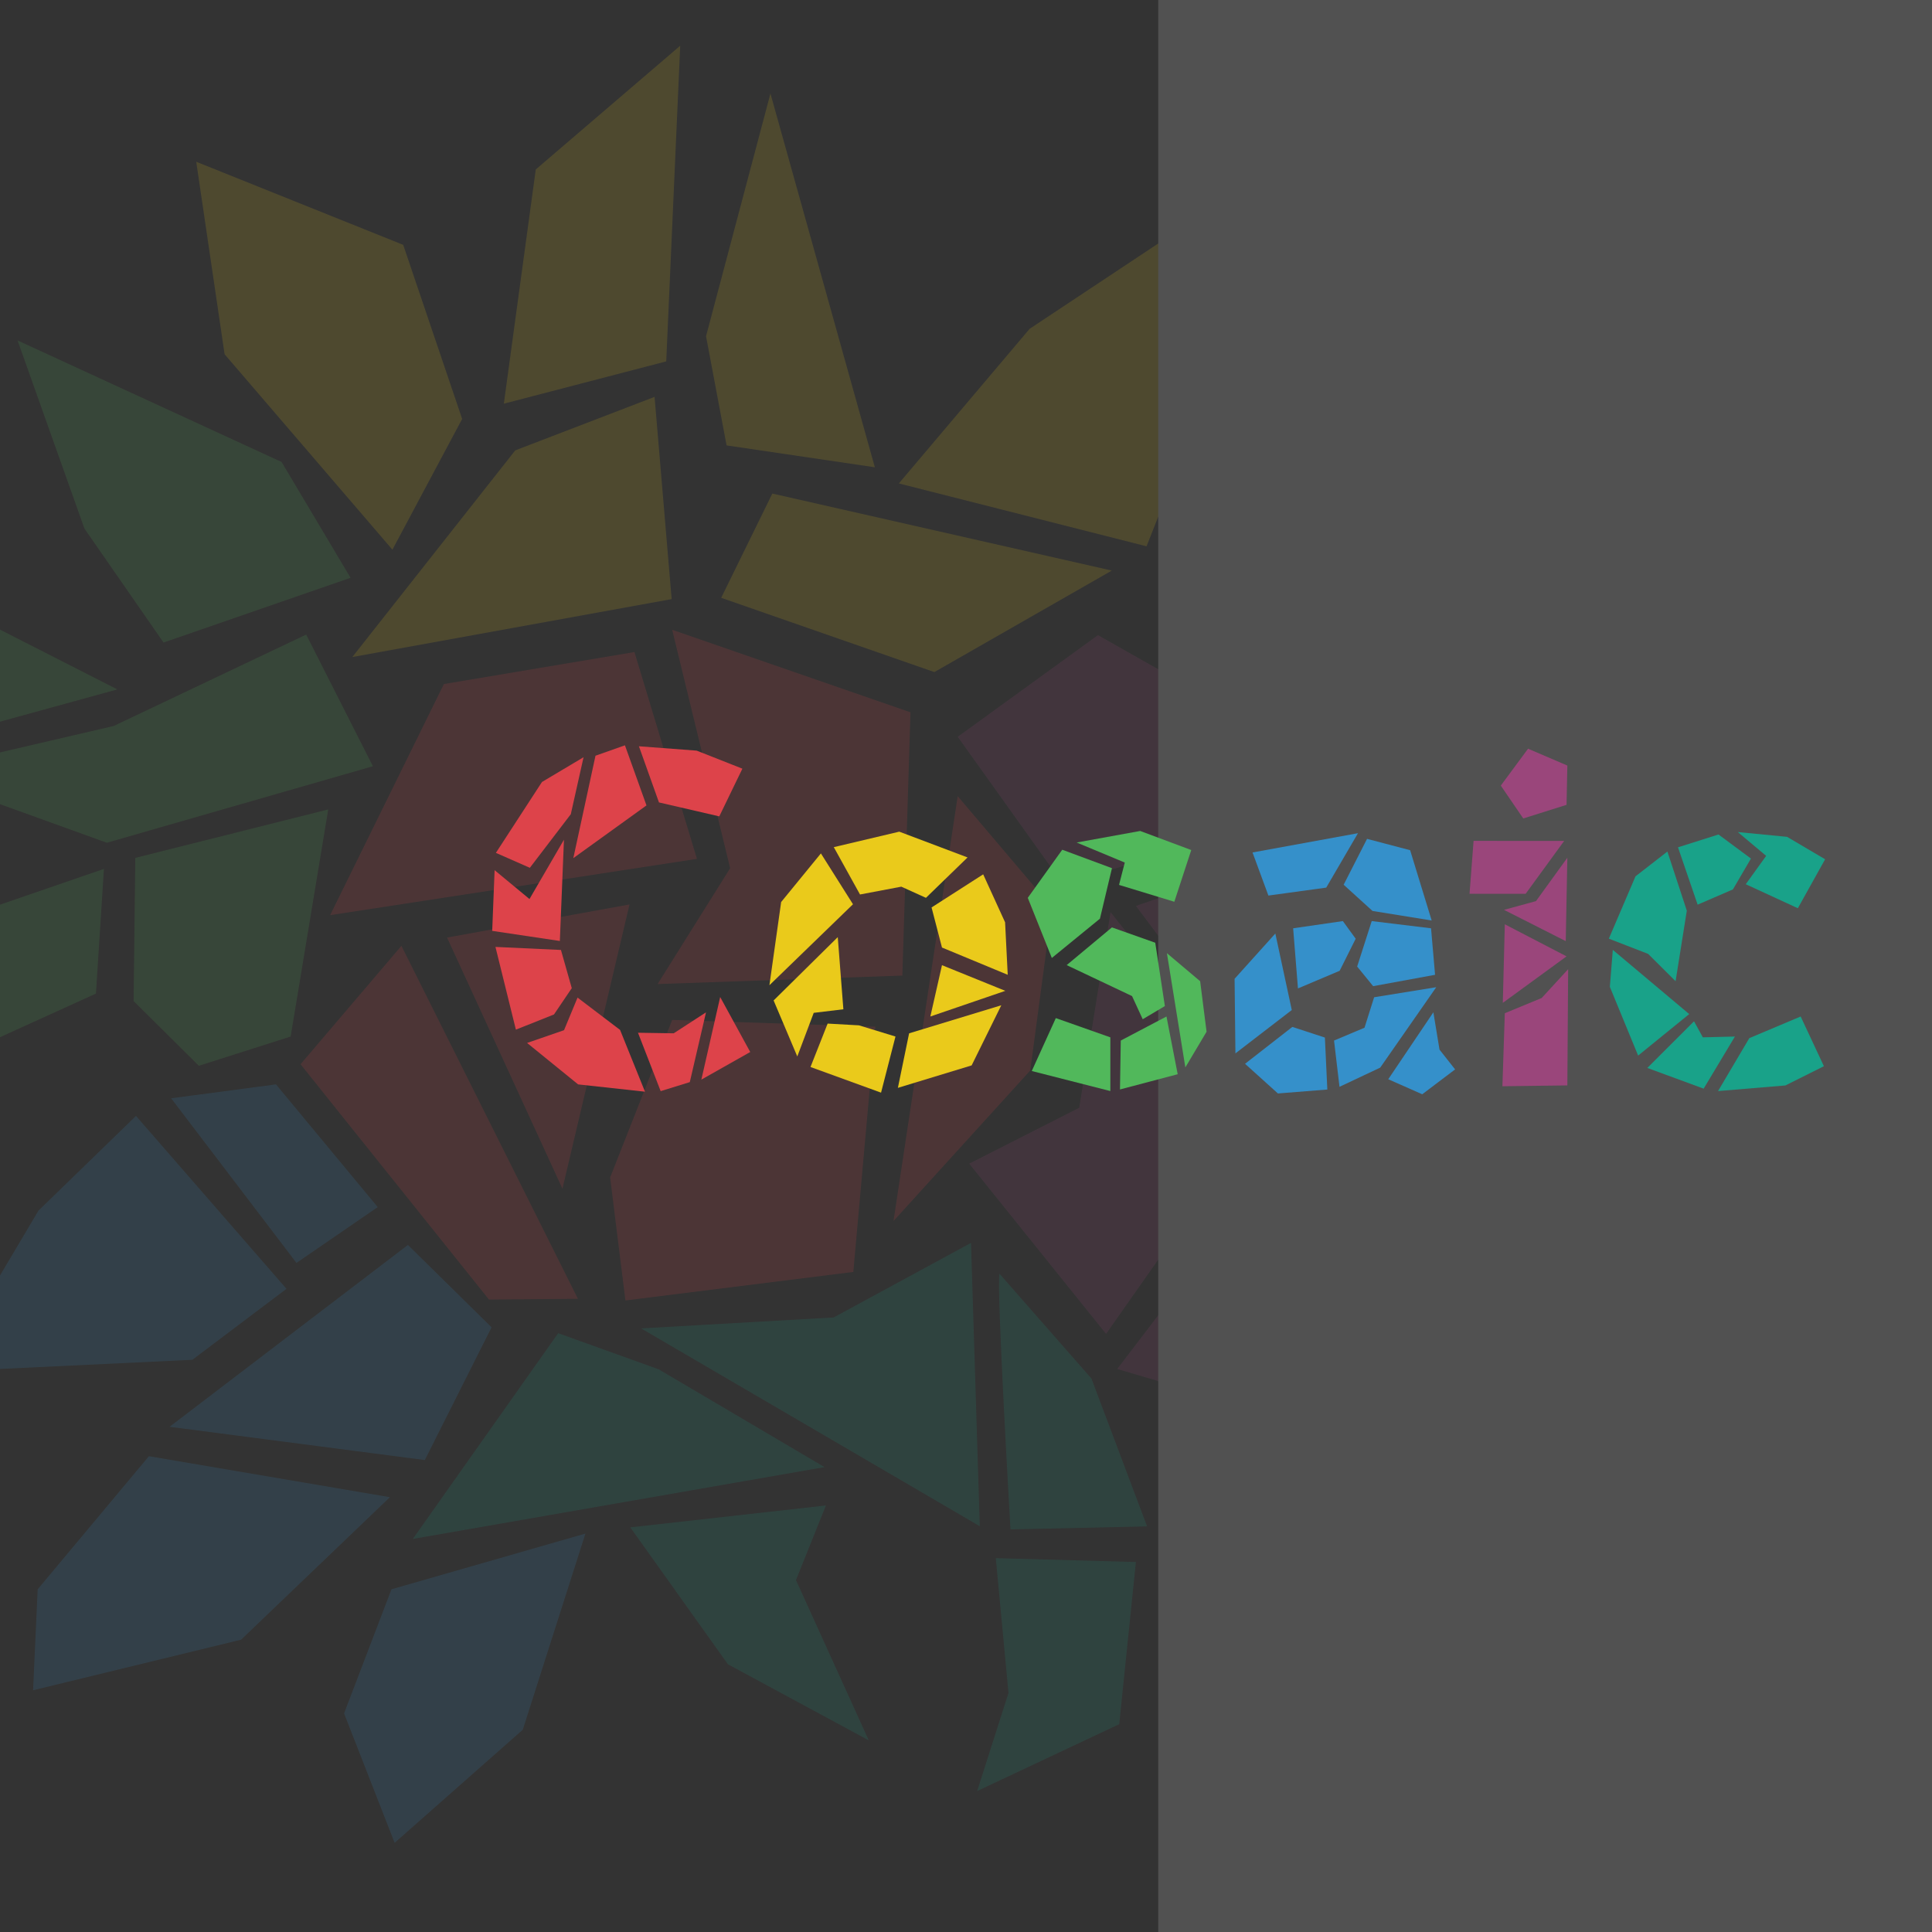 <?xml version="1.0" encoding="UTF-8" standalone="no"?>
<!-- Created with Inkscape (http://www.inkscape.org/) -->

<svg
   width="500"
   height="500"
   viewBox="0 0 132.292 132.292"
   version="1.1"
   id="svg8"
   inkscape:version="1.1.2 (b8e25be833, 2022-02-05)"
   sodipodi:docname="Cosaic_logo_edit.svg"
   inkscape:export-filename="/home/albert/Documents/Coding/Albert-C-Ong.github.io/assets/cosaic_01.png"
   inkscape:export-xdpi="96"
   inkscape:export-ydpi="96"
   xmlns:inkscape="http://www.inkscape.org/namespaces/inkscape"
   xmlns:sodipodi="http://sodipodi.sourceforge.net/DTD/sodipodi-0.dtd"
   xmlns="http://www.w3.org/2000/svg"
   xmlns:svg="http://www.w3.org/2000/svg"
   xmlns:rdf="http://www.w3.org/1999/02/22-rdf-syntax-ns#"
   xmlns:cc="http://creativecommons.org/ns#"
   xmlns:dc="http://purl.org/dc/elements/1.1/">
  <rect x="0" y="0" width="132.292" height="132.292" fill="#333333" stroke="none"/>
  <defs
     id="defs2">
    <clipPath
       clipPathUnits="userSpaceOnUse"
       id="clipPath33">
      <rect
         style="fill:none;stroke:#ff0000;stroke-width:0.75;stroke-linecap:square;stroke-miterlimit:4;stroke-dasharray:none;stroke-opacity:1"
         id="rect35"
         width="42.333"
         height="42.698"
         x="367.582"
         y="70.317"
         transform="rotate(-90)" />
    </clipPath>
  </defs>
  <sodipodi:namedview
     id="base"
     pagecolor="#ffffff"
     bordercolor="#666666"
     borderopacity="1.0"
     inkscape:pageopacity="1"
     inkscape:pageshadow="2"
     inkscape:zoom="0.7"
     inkscape:cx="297.85714"
     inkscape:cy="160.71428"
     inkscape:document-units="px"
     inkscape:current-layer="layer3"
     showgrid="false"
     inkscape:window-width="1306"
     inkscape:window-height="704"
     inkscape:window-x="60"
     inkscape:window-y="27"
     inkscape:window-maximized="1"
     units="px"
     inkscape:snap-global="false"
     inkscape:pagecheckerboard="0" />
  <g
     inkscape:groupmode="layer"
     id="layer1"
     inkscape:label="Background"
     style="opacity:0.15"
     sodipodi:insensitive="true">
    <g
       id="g2788"
       transform="translate(-11.869)">
      <g
         id="g2462"
         transform="matrix(0.582,-0.074,0.075,0.57,5.072,20.781)">
        <path
           sodipodi:nodetypes="cccccc"
           inkscape:connector-curvature="0"
           id="path2068"
           d="m 84.301,50.144 3.078,29.043 -10.159,12.595 28.451,2.676 4.948,-30.984 z"
           style="fill:#dd434a;fill-opacity:1;stroke:none;stroke-width:0.421px;stroke-linecap:butt;stroke-linejoin:miter;stroke-opacity:1" />
        <path
           inkscape:connector-curvature="0"
           id="path2070"
           d="m 114.807,74.09 -13.897,49.235 18.12,-15.736 4.997,-18.941 z"
           style="fill:#dd434a;fill-opacity:1;stroke:none;stroke-width:0.421px;stroke-linecap:butt;stroke-linejoin:miter;stroke-opacity:1" />
        <path
           inkscape:connector-curvature="0"
           id="path2072"
           d="M 79.595,52.206 57.059,53.125 40.377,78.721 83.678,77.581 Z"
           style="fill:#dd434a;fill-opacity:1;stroke:none;stroke-width:0.421px;stroke-linecap:butt;stroke-linejoin:miter;stroke-opacity:1" />
        <path
           inkscape:connector-curvature="0"
           id="path2074"
           d="m 75.182,81.956 -21.618,1.17 9.529,31.404 z"
           style="fill:#dd434a;fill-opacity:1;stroke:none;stroke-width:0.421px;stroke-linecap:butt;stroke-linejoin:miter;stroke-opacity:1" />
        <path
           inkscape:connector-curvature="0"
           id="path2076"
           d="M 48.159,83.419 63.208,127.774 52.902,126.525 34.681,95.893 Z"
           style="fill:#dd434a;fill-opacity:1;stroke:none;stroke-width:0.421px;stroke-linecap:butt;stroke-linejoin:miter;stroke-opacity:1" />
        <path
           inkscape:connector-curvature="0"
           id="path2078"
           d="m 78.365,96.238 -9.582,17.683 -0.104,14.761 26.804,0.055 6.279,-28.646 z"
           style="fill:#dd434a;fill-opacity:1;stroke:none;stroke-width:0.421px;stroke-linecap:butt;stroke-linejoin:miter;stroke-opacity:1" />
        <path
           sodipodi:nodetypes="ccccc"
           inkscape:connector-curvature="0"
           id="path2086"
           d="M 60.401,131.54 40.452,153.663 89.178,151.363 71.477,137.32 Z"
           style="fill:#19a289;fill-opacity:1;stroke:none;stroke-width:0.421px;stroke-linecap:butt;stroke-linejoin:miter;stroke-opacity:1" />
        <path
           inkscape:connector-curvature="0"
           id="path2088"
           d="m 60.5,155.625 -23.29,3.67 -7.375,13.95 3.88,16.051 16.546,-11.435 z"
           style="fill:#3590ca;fill-opacity:1;stroke:none;stroke-width:0.421px;stroke-linecap:butt;stroke-linejoin:miter;stroke-opacity:1" />
        <path
           sodipodi:nodetypes="cccccc"
           inkscape:connector-curvature="0"
           id="path2090"
           d="m 65.792,155.567 9.21,17.643 15.137,11.101 -5.984,-20.028 4.6,-8.364 z"
           style="fill:#19a289;fill-opacity:1;stroke:none;stroke-width:0.421px;stroke-linecap:butt;stroke-linejoin:miter;stroke-opacity:1" />
        <path
           sodipodi:nodetypes="ccccc"
           inkscape:connector-curvature="0"
           id="path2092"
           d="m 109.545,127.073 -17.03,6.747 -22.441,-1.599 36.171,28.457 z"
           style="fill:#19a289;fill-opacity:1;stroke:none;stroke-width:0.421px;stroke-linecap:butt;stroke-linejoin:miter;stroke-opacity:1" />
        <path
           inkscape:connector-curvature="0"
           id="path2094"
           d="m 130.73,90.091 -6.604,22.641 -13.584,4.951 13.245,22.169 21.868,-24.371 z"
           style="fill:#9a467b;fill-opacity:1;stroke:none;stroke-width:0.421px;stroke-linecap:butt;stroke-linejoin:miter;stroke-opacity:1" />
        <path
           sodipodi:nodetypes="cccccc"
           inkscape:connector-curvature="0"
           id="path2096"
           d="m 107.615,164.694 -0.582,16.116 -5.12,11.118 17.455,-5.763 4.397,-18.908 z"
           style="fill:#19a289;fill-opacity:1;stroke:none;stroke-width:0.421px;stroke-linecap:butt;stroke-linejoin:miter;stroke-opacity:1" />
        <path
           sodipodi:nodetypes="cccccc"
           inkscape:connector-curvature="0"
           id="path2100"
           d="m 124.544,144.168 19.524,8.741 25.002,0.152 -11.127,-21.983 -11.66,-9.291 z"
           style="fill:#9a467b;fill-opacity:1;stroke:none;stroke-width:0.421px;stroke-linecap:butt;stroke-linejoin:miter;stroke-opacity:1" />
        <path
           inkscape:connector-curvature="0"
           id="path2102"
           d="m 141.065,55.484 10.209,11.585 -2.191,14.598 29.073,-33.301 z"
           style="fill:#9a467b;fill-opacity:1;stroke:none;stroke-width:0.421px;stroke-linecap:butt;stroke-linejoin:miter;stroke-opacity:1" />
        <path
           inkscape:connector-curvature="0"
           id="path2104"
           d="m 115.715,67.077 9.974,19.05 18.769,-3.358 1.25,-16.251 -12.217,-9.347 z"
           style="fill:#9a467b;fill-opacity:1;stroke:none;stroke-width:0.421px;stroke-linecap:butt;stroke-linejoin:miter;stroke-opacity:1" />
        <path
           sodipodi:nodetypes="cccccc"
           inkscape:connector-curvature="0"
           id="path2106"
           d="m 147.236,86.877 -13.473,2.859 16.293,29.568 27.962,1.255 -14.405,-22.217 z"
           style="fill:#9a467b;fill-opacity:1;stroke:none;stroke-width:0.421px;stroke-linecap:butt;stroke-linejoin:miter;stroke-opacity:1" />
        <path
           sodipodi:nodetypes="ccccc"
           inkscape:connector-curvature="0"
           id="path2108"
           d="M 136.075,49.751 97.966,35.553 90.46,47.101 113.995,59.077 Z"
           style="fill:#eaca1b;fill-opacity:1;stroke:none;stroke-width:0.421px;stroke-linecap:butt;stroke-linejoin:miter;stroke-opacity:1" />
        <path
           inkscape:connector-curvature="0"
           id="path2110"
           d="m 149.007,10.506 -18.761,9.447 -17.487,16.304 27.706,11.148 9.582,-17.683 z"
           style="fill:#eaca1b;fill-opacity:1;stroke:none;stroke-width:0.421px;stroke-linecap:butt;stroke-linejoin:miter;stroke-opacity:1" />
        <path
           inkscape:connector-curvature="0"
           id="path2112"
           d="m 103.837,-11.742 -11.148,27.706 0.715,13.211 16.823,4.811 z"
           style="fill:#eaca1b;fill-opacity:1;stroke:none;stroke-width:0.421px;stroke-linecap:butt;stroke-linejoin:miter;stroke-opacity:1" />
        <path
           inkscape:connector-curvature="0"
           id="path2114"
           d="M 94.123,-18.745 75.525,-6.295 68.264,20.899 87.699,18.341 Z"
           style="fill:#eaca1b;fill-opacity:1;stroke:none;stroke-width:0.421px;stroke-linecap:butt;stroke-linejoin:miter;stroke-opacity:1" />
        <path
           inkscape:connector-curvature="0"
           id="path2116"
           d="m 84.707,46.509 1.102,-24.15 -16.936,4.229 -21.998,21.969 z"
           style="fill:#eaca1b;fill-opacity:1;stroke:none;stroke-width:0.421px;stroke-linecap:butt;stroke-linejoin:miter;stroke-opacity:1" />
        <path
           inkscape:connector-curvature="0"
           id="path2118"
           d="M 36.353,-12.305 36.704,10.863 53.147,36.473 63.208,22.076 59.035,0.62 Z"
           style="fill:#eaca1b;fill-opacity:1;stroke:none;stroke-width:0.421px;stroke-linecap:butt;stroke-linejoin:miter;stroke-opacity:1" />
        <path
           inkscape:connector-curvature="0"
           id="path2120"
           d="M 18.213,53.12 -5.743,55.621 15.641,66.81 47.59,61.768 41.875,45.214 Z"
           style="fill:#51b85b;fill-opacity:1;stroke:none;stroke-width:0.421px;stroke-linecap:butt;stroke-linejoin:miter;stroke-opacity:1" />
        <path
           inkscape:connector-curvature="0"
           id="path2122"
           d="M -9.291,29.012 -0.533,51.725 19.186,48.851 Z"
           style="fill:#51b85b;fill-opacity:1;stroke:none;stroke-width:0.421px;stroke-linecap:butt;stroke-linejoin:miter;stroke-opacity:1" />
        <path
           sodipodi:nodetypes="cccccc"
           inkscape:connector-curvature="0"
           id="path2124"
           d="m 12.959,6.126 4.871,23.225 7.418,14.655 22.624,-4.838 -6.217,-14.72 z"
           style="fill:#51b85b;fill-opacity:1;stroke:none;stroke-width:0.421px;stroke-linecap:butt;stroke-linejoin:miter;stroke-opacity:1" />
        <path
           sodipodi:nodetypes="cccccc"
           inkscape:connector-curvature="0"
           id="path2128"
           d="M 14.903,69.861 -6.592,74.419 -22.011,103.162 -1.937,88.892 12.08,84.468 Z"
           style="fill:#51b85b;fill-opacity:1;stroke:none;stroke-width:0.421px;stroke-linecap:butt;stroke-linejoin:miter;stroke-opacity:1" />
        <path
           sodipodi:nodetypes="cccccc"
           inkscape:connector-curvature="0"
           id="path2130"
           d="m 14.853,99.526 -12.724,9.723 -13.502,17.594 29.036,2.343 11.969,-6.972 z"
           style="fill:#3590ca;fill-opacity:1;stroke:none;stroke-width:0.421px;stroke-linecap:butt;stroke-linejoin:miter;stroke-opacity:1" />
        <path
           inkscape:connector-curvature="0"
           id="path2132"
           d="m 44.356,118.857 -30.349,17.904 29.028,7.764 9.745,-14.681 z"
           style="fill:#3590ca;fill-opacity:1;stroke:none;stroke-width:0.421px;stroke-linecap:butt;stroke-linejoin:miter;stroke-opacity:1" />
        <path
           inkscape:connector-curvature="0"
           id="path2134"
           d="m 11.167,139.927 -14.898,14.056 -2.068,11.856 24.84,-2.85 19.386,-14.6 z"
           style="fill:#3590ca;fill-opacity:1;stroke:none;stroke-width:0.421px;stroke-linecap:butt;stroke-linejoin:miter;stroke-opacity:1" />
        <path
           inkscape:connector-curvature="0"
           id="path2136"
           d="m 112.368,131.138 c -0.556,1.521 -2.614,30.378 -2.614,30.378 l 15.849,1.697 -4.185,-18.299 z"
           style="fill:#19a289;fill-opacity:1;stroke:none;stroke-width:0.421px;stroke-linecap:butt;stroke-linejoin:miter;stroke-opacity:1" />
        <path
           sodipodi:nodetypes="cccccc"
           inkscape:connector-curvature="0"
           id="path2138"
           d="m 18.703,69.029 -2.377,16.889 6.565,8.627 11.066,-2.077 7.807,-26.266 z"
           style="fill:#51b85b;fill-opacity:1;stroke:none;stroke-width:0.421px;stroke-linecap:butt;stroke-linejoin:miter;stroke-opacity:1" />
        <path
           inkscape:connector-curvature="0"
           id="path2140"
           d="m 31.533,97.904 -12.343,0.066 11.996,21.333 10.249,-5.373 z"
           style="fill:#3590ca;fill-opacity:1;stroke:none;stroke-width:0.421px;stroke-linecap:butt;stroke-linejoin:miter;stroke-opacity:1" />
      </g>
      <rect
         style="display:inline;fill:#ffffff;fill-opacity:1;stroke:none;stroke-width:0.191"
         id="rect1748-3"
         width="117.593"
         height="132.292"
         x="91.177"
         y="-1.3625001e-06" />
    </g>
  </g>
  <g
     inkscape:groupmode="layer"
     id="layer3"
     inkscape:label="Drawing 1"
     style="display:inline">
    <g
       id="g225"
       transform="matrix(0.392,0,0,0.392,12.936,25.604)">
      <g
         transform="matrix(1.048,0,0,1.048,-3.323,-198.111)"
         style="fill:#dd434a;fill-opacity:1"
         id="g1365">
        <path
           style="fill:#dd434a;fill-opacity:1;stroke:none;stroke-width:0.265px;stroke-linecap:butt;stroke-linejoin:miter;stroke-opacity:1"
           d="m 91.572,262.784 3.85,-7.95 -7.617,-3.007 -9.628,-0.727 3.341,9.36 z"
           id="path905-4"
           inkscape:connector-curvature="0"
           sodipodi:nodetypes="cccccc" />
        <path
           style="fill:#dd434a;fill-opacity:1;stroke:none;stroke-width:0.265px;stroke-linecap:butt;stroke-linejoin:miter;stroke-opacity:1"
           d="m 75.846,250.94 -4.908,1.734 -3.695,17.071 12.194,-8.788 z"
           id="path907-6"
           inkscape:connector-curvature="0"
           sodipodi:nodetypes="ccccc" />
        <path
           style="fill:#dd434a;fill-opacity:1;stroke:none;stroke-width:0.265px;stroke-linecap:butt;stroke-linejoin:miter;stroke-opacity:1"
           d="m 68.948,252.925 -2.126,9.497 -6.825,8.934 -5.66,-2.489 7.68,-11.815 z"
           id="path909-7"
           inkscape:connector-curvature="0"
           sodipodi:nodetypes="cccccc" />
        <path
           style="fill:#dd434a;fill-opacity:1;stroke:none;stroke-width:0.265px;stroke-linecap:butt;stroke-linejoin:miter;stroke-opacity:1"
           d="m 54.122,271.751 5.813,4.811 5.746,-9.889 -0.684,16.88 -11.276,-1.683 z"
           id="path911-4"
           inkscape:connector-curvature="0"
           sodipodi:nodetypes="cccccc" />
        <path
           style="fill:#dd434a;fill-opacity:1;stroke:none;stroke-width:0.265px;stroke-linecap:butt;stroke-linejoin:miter;stroke-opacity:1"
           d="m 91.721,292.896 -3.137,13.766 8.145,-4.601 z"
           id="path913-1"
           inkscape:connector-curvature="0"
           sodipodi:nodetypes="cccc" />
        <path
           style="fill:#dd434a;fill-opacity:1;stroke:none;stroke-width:0.265px;stroke-linecap:butt;stroke-linejoin:miter;stroke-opacity:1"
           d="m 89.359,295.447 -5.386,3.496 -5.953,-0.095 3.78,9.733 4.856,-1.502 z"
           id="path915-0"
           inkscape:connector-curvature="0"
           sodipodi:nodetypes="cccccc" />
        <path
           style="fill:#dd434a;fill-opacity:1;stroke:none;stroke-width:0.265px;stroke-linecap:butt;stroke-linejoin:miter;stroke-opacity:1"
           d="m 79.191,308.676 -11.151,-1.219 -8.503,-6.908 6.156,-2.126 2.254,-5.433 7.087,5.386 z"
           id="path917-1"
           inkscape:connector-curvature="0"
           sodipodi:nodetypes="ccccccc" />
        <path
           style="fill:#dd434a;fill-opacity:1;stroke:none;stroke-width:0.265px;stroke-linecap:butt;stroke-linejoin:miter;stroke-opacity:1"
           d="m 54.264,284.543 3.406,13.789 6.352,-2.533 2.963,-4.384 -1.805,-6.365 z"
           id="path927-0"
           inkscape:connector-curvature="0"
           sodipodi:nodetypes="cccccc" />
      </g>
      <g
         style="fill:#eaca1b;fill-opacity:1"
         transform="matrix(1.048,0,0,1.048,-3.323,-198.111)"
         id="g1382">
        <path
           style="fill:#eaca1b;fill-opacity:1;stroke:none;stroke-width:0.265px;stroke-linecap:butt;stroke-linejoin:miter;stroke-opacity:1"
           d="m 115.027,275.804 6.883,-1.304 4.107,1.861 6.937,-6.733 -11.382,-4.296 -10.916,2.581 z"
           id="path929-9"
           inkscape:connector-curvature="0"
           sodipodi:nodetypes="ccccccc" />
        <path
           style="fill:#eaca1b;fill-opacity:1;stroke:none;stroke-width:0.265px;stroke-linecap:butt;stroke-linejoin:miter;stroke-opacity:1"
           d="m 126.953,277.965 8.605,-5.519 3.651,7.994 0.439,8.75 -10.958,-4.544 z"
           id="path931-4"
           inkscape:connector-curvature="0"
           sodipodi:nodetypes="cccccc" />
        <path
           style="fill:#eaca1b;fill-opacity:1;stroke:none;stroke-width:0.265px;stroke-linecap:butt;stroke-linejoin:miter;stroke-opacity:1"
           d="m 128.69,287.587 -1.938,8.553 12.495,-4.276 z"
           id="path933-5"
           inkscape:connector-curvature="0"
           sodipodi:nodetypes="cccc" />
        <path
           style="fill:#eaca1b;fill-opacity:1;stroke:none;stroke-width:0.265px;stroke-linecap:butt;stroke-linejoin:miter;stroke-opacity:1"
           d="m 123.211,298.946 -1.871,9.087 12.294,-3.742 4.944,-10.023 z"
           id="path935-0"
           inkscape:connector-curvature="0" />
        <path
           style="fill:#eaca1b;fill-opacity:1;stroke:none;stroke-width:0.265px;stroke-linecap:butt;stroke-linejoin:miter;stroke-opacity:1"
           d="m 108.509,268.957 5.348,8.474 -13.93,13.497 1.956,-13.867 z"
           id="path937-8"
           inkscape:connector-curvature="0"
           sodipodi:nodetypes="ccccc" />
        <path
           style="fill:#eaca1b;fill-opacity:1;stroke:none;stroke-width:0.265px;stroke-linecap:butt;stroke-linejoin:miter;stroke-opacity:1"
           d="m 100.627,293.467 3.947,9.334 2.738,-7.269 4.942,-0.595 -0.935,-12.027 z"
           id="path939-6"
           inkscape:connector-curvature="0"
           sodipodi:nodetypes="cccccc" />
        <path
           style="fill:#eaca1b;fill-opacity:1;stroke:none;stroke-width:0.265px;stroke-linecap:butt;stroke-linejoin:miter;stroke-opacity:1"
           d="m 109.632,297.322 -2.858,7.236 11.76,4.276 2.405,-9.354 -6.082,-1.864 z"
           id="path941-5"
           inkscape:connector-curvature="0"
           sodipodi:nodetypes="cccccc" />
      </g>
      <g
         style="fill:#51b85b;fill-opacity:1"
         transform="matrix(1.048,0,0,1.048,-3.323,-198.111)"
         id="g1373">
        <path
           style="fill:#51b85b;fill-opacity:1;stroke:none;stroke-width:0.265px;stroke-linecap:butt;stroke-linejoin:miter;stroke-opacity:1"
           d="m 167.417,277.017 -9.217,-2.809 0.958,-3.726 -8.018,-3.341 10.589,-1.924 8.51,3.178 z"
           id="path945-4"
           inkscape:connector-curvature="0"
           sodipodi:nodetypes="ccccccc" />
        <path
           style="fill:#51b85b;fill-opacity:1;stroke:none;stroke-width:0.265px;stroke-linecap:butt;stroke-linejoin:miter;stroke-opacity:1"
           d="m 148.736,268.344 -5.746,8.018 4.009,10.023 8.018,-6.548 2.005,-8.419 z"
           id="path947-8"
           inkscape:connector-curvature="0"
           sodipodi:nodetypes="cccccc" />
        <path
           style="fill:#51b85b;fill-opacity:1;stroke:none;stroke-width:0.265px;stroke-linecap:butt;stroke-linejoin:miter;stroke-opacity:1"
           d="m 147.666,296.407 -4.009,8.82 13.096,3.341 v -8.954 z"
           id="path949-3"
           inkscape:connector-curvature="0" />
        <path
           style="fill:#51b85b;fill-opacity:1;stroke:none;stroke-width:0.265px;stroke-linecap:butt;stroke-linejoin:miter;stroke-opacity:1"
           d="m 158.491,300.149 -0.134,8.152 9.622,-2.539 -1.871,-9.622 z"
           id="path951-3"
           inkscape:connector-curvature="0"
           sodipodi:nodetypes="ccccc" />
        <path
           style="fill:#51b85b;fill-opacity:1;stroke:none;stroke-width:0.265px;stroke-linecap:butt;stroke-linejoin:miter;stroke-opacity:1"
           d="m 166.18,285.583 3.074,19.043 3.536,-5.947 -1.069,-8.419 z"
           id="path953-8"
           inkscape:connector-curvature="0"
           sodipodi:nodetypes="ccccc" />
        <path
           style="fill:#51b85b;fill-opacity:1;stroke:none;stroke-width:0.265px;stroke-linecap:butt;stroke-linejoin:miter;stroke-opacity:1"
           d="m 162.148,296.596 3.693,-2.194 -1.604,-10.557 -7.219,-2.555 -7.544,6.285 10.895,5.162 z"
           id="path955-8"
           inkscape:connector-curvature="0"
           sodipodi:nodetypes="ccccccc" />
      </g>
      <g
         transform="matrix(1.048,0,0,1.048,-3.323,-198.111)"
         style="fill:#9a467b;fill-opacity:1"
         id="g1399">
        <path
           style="fill:#9a467b;fill-opacity:1;stroke:none;stroke-width:0.265px;stroke-linecap:butt;stroke-linejoin:miter;stroke-opacity:1"
           d="m 217.296,266.868 -0.674,8.82 9.349,0.005 6.425,-8.82 z"
           id="path959-0"
           inkscape:connector-curvature="0"
           sodipodi:nodetypes="ccccc" />
        <path
           style="fill:#9a467b;fill-opacity:1;stroke:none;stroke-width:0.265px;stroke-linecap:butt;stroke-linejoin:miter;stroke-opacity:1"
           d="m 232.925,269.68 -5.228,7.227 -5.329,1.459 10.29,5.212 z"
           id="path961-8"
           inkscape:connector-curvature="0"
           sodipodi:nodetypes="ccccc" />
        <path
           style="fill:#9a467b;fill-opacity:1;stroke:none;stroke-width:0.265px;stroke-linecap:butt;stroke-linejoin:miter;stroke-opacity:1"
           d="m 222.502,280.772 -0.334,13.096 10.624,-7.751 z"
           id="path963-1"
           inkscape:connector-curvature="0"
           sodipodi:nodetypes="cccc" />
        <path
           style="fill:#9a467b;fill-opacity:1;stroke:none;stroke-width:0.265px;stroke-linecap:butt;stroke-linejoin:miter;stroke-opacity:1"
           d="m 222.101,307.766 10.824,-0.139 0.134,-19.372 -4.41,4.8 -6.147,2.539 z"
           id="path965-8"
           inkscape:connector-curvature="0"
           sodipodi:nodetypes="cccccc" />
        <path
           style="fill:#9a467b;fill-opacity:1;stroke:none;stroke-width:0.265px;stroke-linecap:butt;stroke-linejoin:miter;stroke-opacity:1"
           d="m 221.834,257.653 3.742,5.479 7.216,-2.272 0.134,-6.548 -6.548,-2.806 z"
           id="path967-2"
           inkscape:connector-curvature="0"
           sodipodi:nodetypes="cccccc" />
      </g>
      <g
         transform="matrix(1.048,0,0,1.048,-3.323,-198.111)"
         style="fill:#3590ca;fill-opacity:1"
         id="g1392">
        <path
           style="fill:#3590ca;fill-opacity:1;stroke:none;stroke-width:0.265px;stroke-linecap:butt;stroke-linejoin:miter;stroke-opacity:1"
           d="m 180.451,268.8 2.646,7.182 9.638,-1.323 5.292,-9.071 z"
           id="path971-2"
           inkscape:connector-curvature="0" />
        <path
           style="fill:#3590ca;fill-opacity:1;stroke:none;stroke-width:0.265px;stroke-linecap:butt;stroke-linejoin:miter;stroke-opacity:1"
           d="m 199.539,266.532 -3.9,7.647 4.812,4.37 9.86,1.59 -3.591,-11.717 z"
           id="path973-6"
           inkscape:connector-curvature="0"
           sodipodi:nodetypes="cccccc" />
        <path
           style="fill:#3590ca;fill-opacity:1;stroke:none;stroke-width:0.265px;stroke-linecap:butt;stroke-linejoin:miter;stroke-opacity:1"
           d="m 200.319,280.237 -2.428,7.578 2.664,3.269 10.321,-1.894 -0.668,-7.751 z"
           id="path975-0"
           inkscape:connector-curvature="0"
           sodipodi:nodetypes="cccccc" />
        <path
           style="fill:#3590ca;fill-opacity:1;stroke:none;stroke-width:0.265px;stroke-linecap:butt;stroke-linejoin:miter;stroke-opacity:1"
           d="m 214.217,304.96 -5.479,4.143 -5.665,-2.504 7.52,-11.16 1.023,6.22 z"
           id="path977-7"
           inkscape:connector-curvature="0"
           sodipodi:nodetypes="cccccc" />
        <path
           style="fill:#3590ca;fill-opacity:1;stroke:none;stroke-width:0.265px;stroke-linecap:butt;stroke-linejoin:miter;stroke-opacity:1"
           d="m 200.719,292.933 -1.604,5.078 -5.078,2.138 0.91,7.712 6.788,-3.199 9.339,-13.404 z"
           id="path979-0"
           inkscape:connector-curvature="0"
           sodipodi:nodetypes="ccccccc" />
        <path
           style="fill:#3590ca;fill-opacity:1;stroke:none;stroke-width:0.265px;stroke-linecap:butt;stroke-linejoin:miter;stroke-opacity:1"
           d="m 195.508,280.237 2.138,2.94 -2.673,5.345 -6.949,2.94 -0.802,-10.023 z"
           id="path981-0"
           inkscape:connector-curvature="0" />
        <path
           style="fill:#3590ca;fill-opacity:1;stroke:none;stroke-width:0.265px;stroke-linecap:butt;stroke-linejoin:miter;stroke-opacity:1"
           d="m 184.253,282.311 -6.792,7.546 0.14,12.431 9.394,-7.226 z"
           id="path983-9"
           inkscape:connector-curvature="0"
           sodipodi:nodetypes="ccccc" />
        <path
           style="fill:#3590ca;fill-opacity:1;stroke:none;stroke-width:0.265px;stroke-linecap:butt;stroke-linejoin:miter;stroke-opacity:1"
           d="m 179.204,304.024 5.479,4.944 8.237,-0.655 -0.408,-8.661 -5.424,-1.776 z"
           id="path985-3"
           inkscape:connector-curvature="0"
           sodipodi:nodetypes="cccccc" />
      </g>
      <g
         transform="matrix(1.048,0,0,1.048,-3.323,-198.111)"
         style="fill:#19a289;fill-opacity:1"
         id="g1407">
        <path
           style="fill:#19a289;fill-opacity:1;stroke:none;stroke-width:0.265px;stroke-linecap:butt;stroke-linejoin:miter;stroke-opacity:1"
           d="m 271.345,278.095 4.545,-8.161 -6.341,-3.738 -8.211,-0.798 4.725,3.969 -3.402,4.725 z"
           id="path987-3"
           inkscape:connector-curvature="0"
           sodipodi:nodetypes="ccccccc" />
        <path
           style="fill:#19a289;fill-opacity:1;stroke:none;stroke-width:0.265px;stroke-linecap:butt;stroke-linejoin:miter;stroke-opacity:1"
           d="m 263.528,269.814 -3.007,5.145 -5.88,2.539 -3.274,-9.555 6.749,-2.138 z"
           id="path989-7"
           inkscape:connector-curvature="0" />
        <path
           style="fill:#19a289;fill-opacity:1;stroke:none;stroke-width:0.265px;stroke-linecap:butt;stroke-linejoin:miter;stroke-opacity:1"
           d="m 271.813,296.14 -8.558,3.608 -5.212,8.82 11.231,-0.935 6.414,-3.207 z"
           id="path991-0"
           inkscape:connector-curvature="0"
           sodipodi:nodetypes="cccccc" />
        <path
           style="fill:#19a289;fill-opacity:1;stroke:none;stroke-width:0.265px;stroke-linecap:butt;stroke-linejoin:miter;stroke-opacity:1"
           d="m 260.855,299.481 -5.212,8.686 -9.387,-3.452 7.783,-7.774 1.47,2.673 z"
           id="path993-5"
           inkscape:connector-curvature="0"
           sodipodi:nodetypes="cccccc" />
        <path
           style="fill:#19a289;fill-opacity:1;stroke:none;stroke-width:0.265px;stroke-linecap:butt;stroke-linejoin:miter;stroke-opacity:1"
           d="m 240.008,291.195 4.716,11.46 8.513,-6.917 -12.734,-10.701 z"
           id="path995-6"
           inkscape:connector-curvature="0"
           sodipodi:nodetypes="ccccc" />
        <path
           style="fill:#19a289;fill-opacity:1;stroke:none;stroke-width:0.265px;stroke-linecap:butt;stroke-linejoin:miter;stroke-opacity:1"
           d="m 250.966,290.26 -4.576,-4.554 -6.548,-2.539 4.444,-10.391 5.315,-4.13 3.236,9.855 z"
           id="path999-5"
           inkscape:connector-curvature="0"
           sodipodi:nodetypes="ccccccc" />
      </g>
    </g>
  </g>
</svg>
